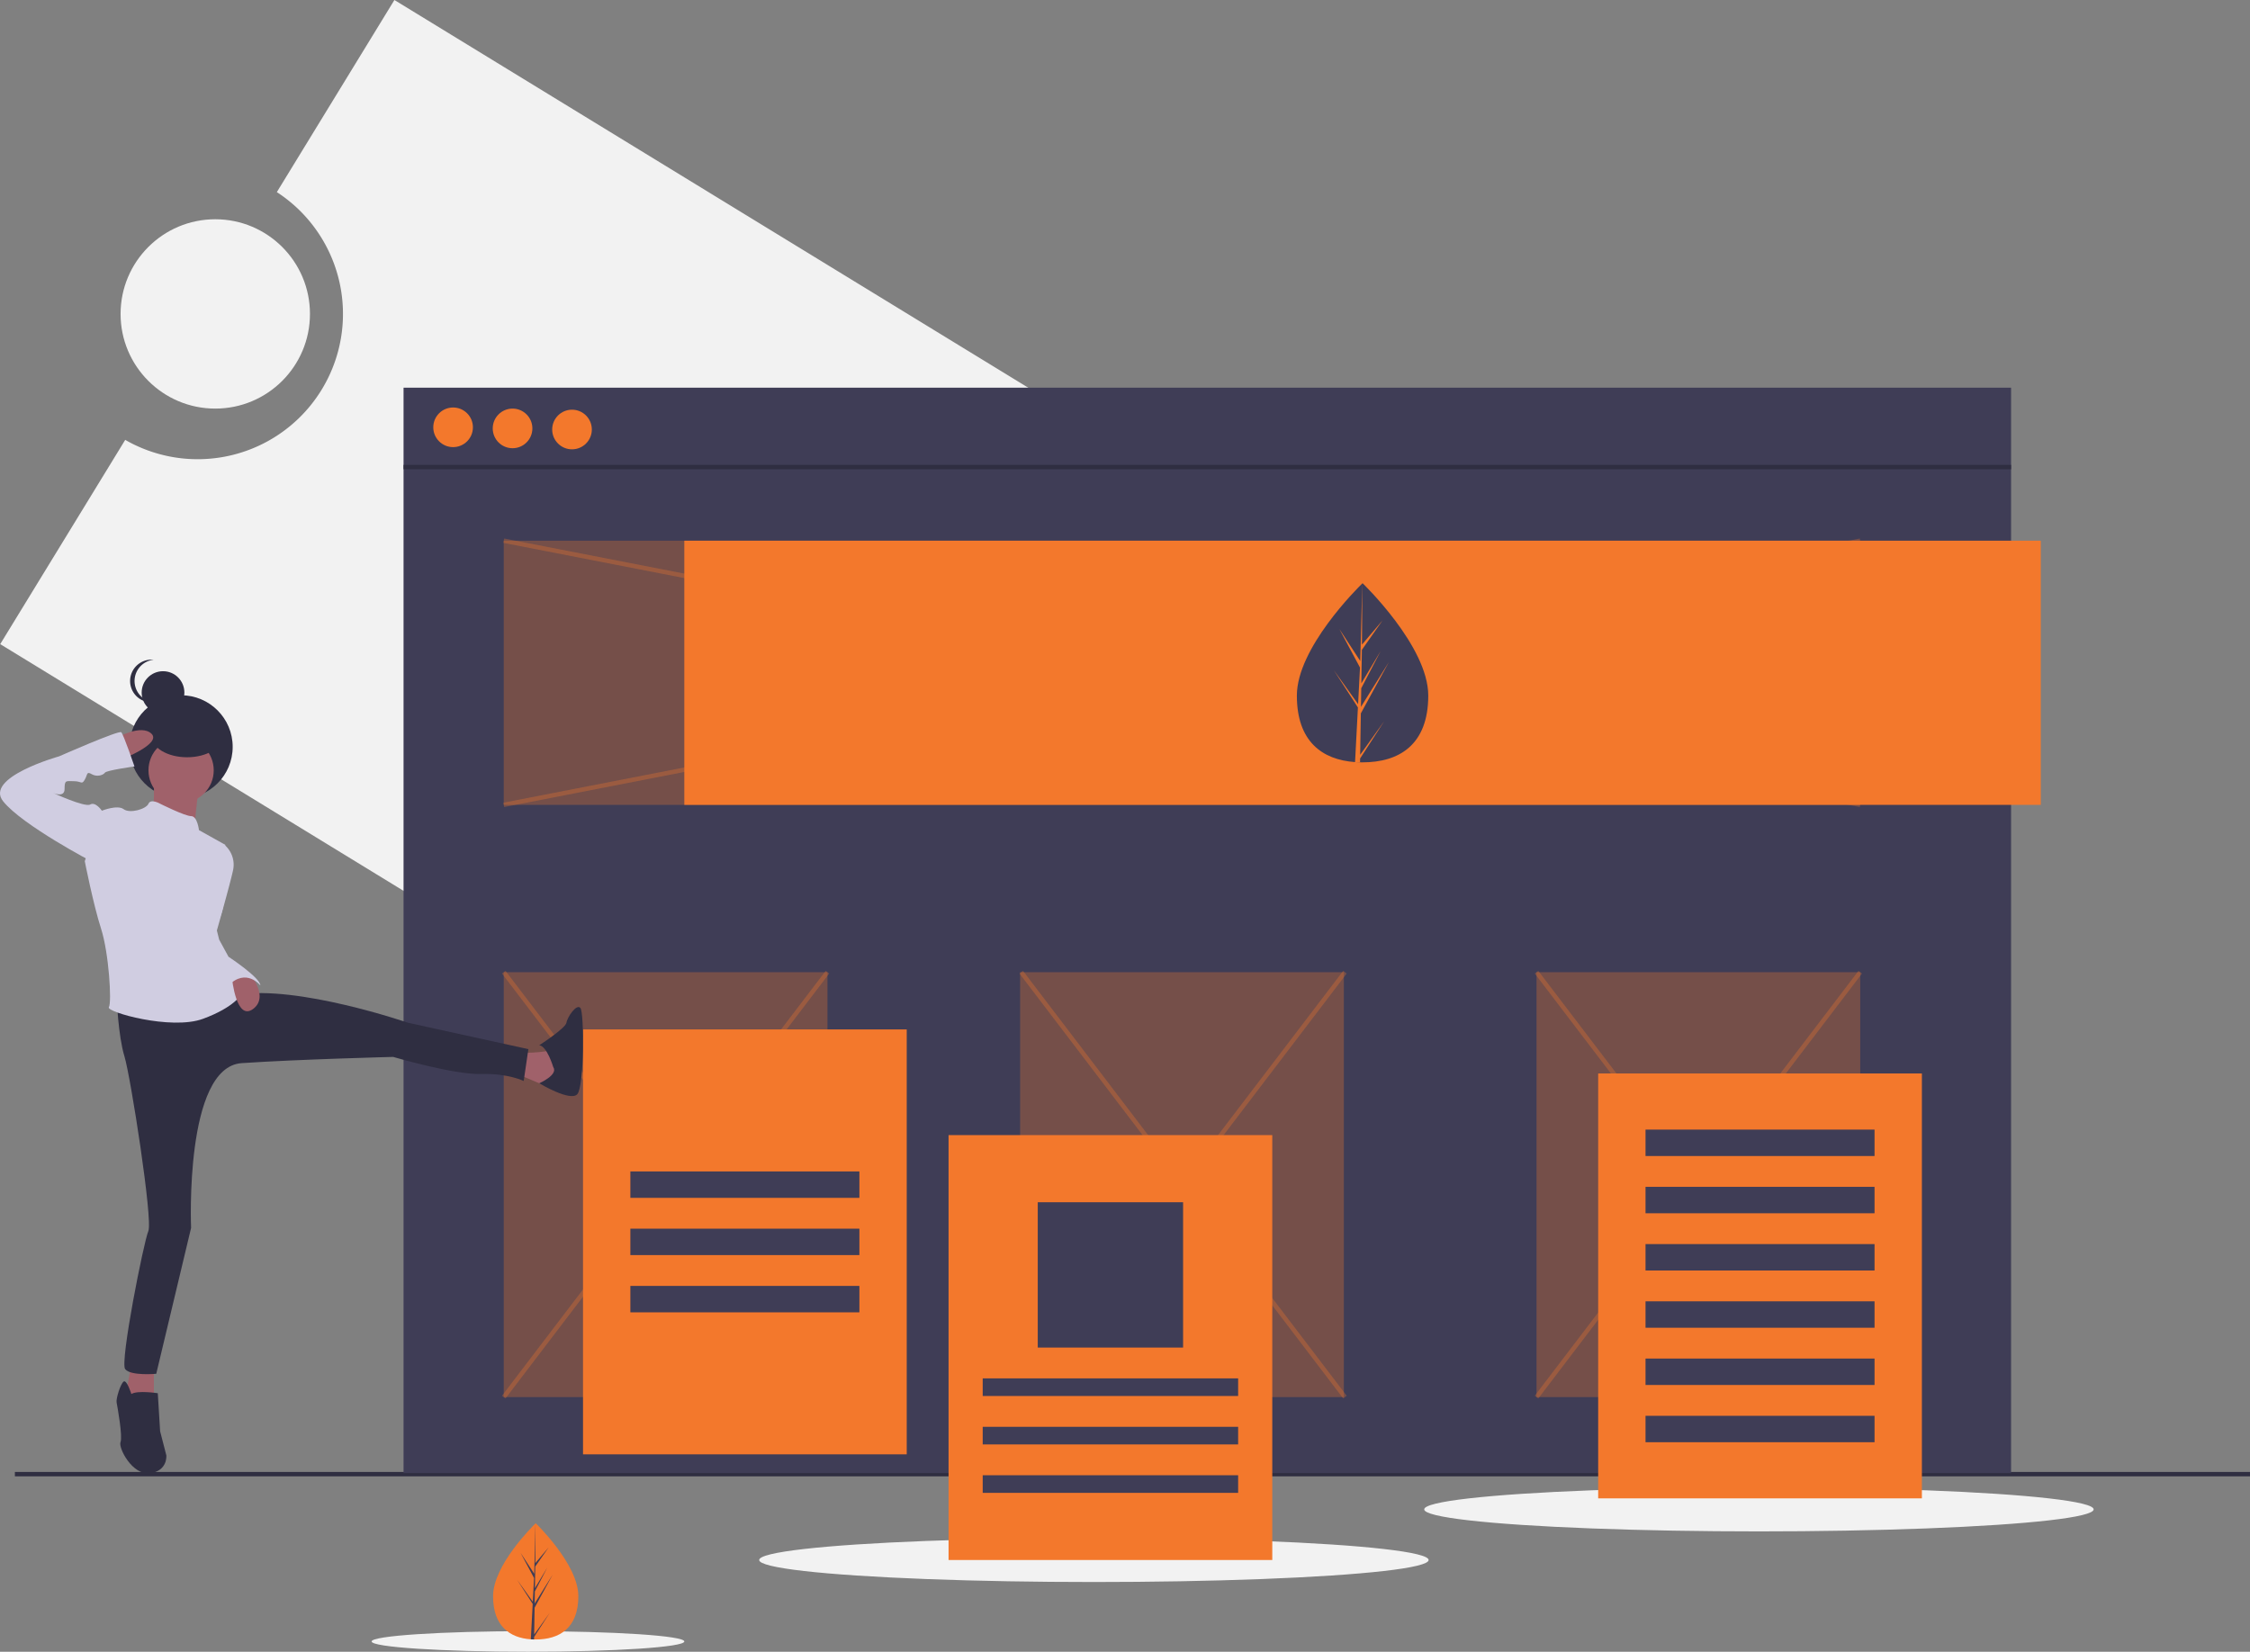 <svg id="a761666e-317c-445e-96b4-8ff633270475" data-name="Layer 1" xmlns="http://www.w3.org/2000/svg" width="1021.759" height="750.264" viewBox="0 0 1021.759 750.264"><rect x="0" y="0" width="1021.759" height="750.264" fill="#808080" stroke="none"/><title>landing page</title><path d="M268.227,74.868l-53.388,87.261a65.991,65.991,0,0,1-68.854,112.541L89.219,367.451,636.854,702.504,815.862,409.921Z" transform="translate(-89.12 -74.868)" fill="#f2f2f2"/><circle cx="97.759" cy="142.593" r="43" fill="#f2f2f2"/><ellipse cx="496.759" cy="708.593" rx="152" ry="10" fill="#f2f2f2"/><ellipse cx="239.759" cy="745.593" rx="71" ry="4.671" fill="#f2f2f2"/><ellipse cx="798.759" cy="685.593" rx="152" ry="10" fill="#f2f2f2"/><line x1="6.759" y1="669.593" x2="1021.759" y2="669.593" fill="none" stroke="#2f2e41" stroke-miterlimit="10" stroke-width="2"/><rect x="183.259" y="176.093" width="730" height="493" fill="#3f3d56"/><line x1="183.259" y1="212.152" x2="913.259" y2="212.152" fill="none" stroke="#2f2e41" stroke-miterlimit="10" stroke-width="2"/><circle cx="205.759" cy="194.093" r="9" fill="#f3782c"/><circle cx="232.759" cy="194.593" r="9" fill="#f3782c"/><circle cx="259.759" cy="195.093" r="9" fill="#f3782c"/><rect x="228.759" y="245.593" width="616" height="120" fill="#f3782c" opacity="0.3"/><line x1="228.759" y1="365.593" x2="844.759" y2="245.593" fill="none" stroke="#f3782c" stroke-miterlimit="10" stroke-width="2" opacity="0.3"/><line x1="844.759" y1="365.593" x2="228.759" y2="245.593" fill="none" stroke="#f3782c" stroke-miterlimit="10" stroke-width="2" opacity="0.3"/><rect x="228.759" y="441.593" width="147" height="193" fill="#f3782c" opacity="0.3"/><rect x="697.759" y="441.593" width="147" height="193" fill="#f3782c" opacity="0.3"/><rect x="463.259" y="441.593" width="147" height="193" fill="#f3782c" opacity="0.3"/><line x1="228.759" y1="441.593" x2="375.759" y2="634.593" fill="none" stroke="#f3782c" stroke-miterlimit="10" stroke-width="2" opacity="0.3"/><line x1="375.759" y1="441.593" x2="228.759" y2="634.593" fill="none" stroke="#f3782c" stroke-miterlimit="10" stroke-width="2" opacity="0.3"/><line x1="463.759" y1="441.593" x2="610.759" y2="634.593" fill="none" stroke="#f3782c" stroke-miterlimit="10" stroke-width="2" opacity="0.3"/><line x1="610.759" y1="441.593" x2="463.759" y2="634.593" fill="none" stroke="#f3782c" stroke-miterlimit="10" stroke-width="2" opacity="0.3"/><line x1="697.759" y1="441.593" x2="844.759" y2="634.593" fill="none" stroke="#f3782c" stroke-miterlimit="10" stroke-width="2" opacity="0.3"/><line x1="844.759" y1="441.593" x2="697.759" y2="634.593" fill="none" stroke="#f3782c" stroke-miterlimit="10" stroke-width="2" opacity="0.3"/><rect x="310.759" y="245.593" width="616" height="120" fill="#f3782c"/><rect x="725.759" y="487.593" width="147" height="193" fill="#f3782c"/><rect x="747.259" y="513.093" width="104" height="12" fill="#3f3d56"/><rect x="747.259" y="539.093" width="104" height="12" fill="#3f3d56"/><rect x="747.259" y="565.093" width="104" height="12" fill="#3f3d56"/><rect x="747.259" y="591.093" width="104" height="12" fill="#3f3d56"/><rect x="747.259" y="617.093" width="104" height="12" fill="#3f3d56"/><rect x="747.259" y="643.093" width="104" height="12" fill="#3f3d56"/><rect x="264.759" y="467.593" width="147" height="193" fill="#f3782c"/><rect x="286.259" y="532.093" width="104" height="12" fill="#3f3d56"/><rect x="286.259" y="558.093" width="104" height="12" fill="#3f3d56"/><rect x="286.259" y="584.093" width="104" height="12" fill="#3f3d56"/><path d="M737.714,390.83c0,22.469-13.356,30.314-29.834,30.314q-.573,0-1.143-.013c-.763-.016-1.52-.053-2.267-.104-14.871-1.052-26.424-9.301-26.424-30.197,0-21.625,27.634-48.912,29.71-50.932l.004-.004c.08-.078.12-.116.12-.116S737.714,368.362,737.714,390.83Z" transform="translate(-89.12 -74.868)" fill="#3f3d56"/><path d="M706.793,417.707l10.912-15.247L706.765,419.381l-.029,1.75c-.763-.016-1.52-.053-2.267-.104l1.176-22.479-.009-.175.02-.033.111-2.123-10.966-16.963L705.802,394.626l.025.451.889-16.985-9.388-17.528,9.503,14.547.925-35.212.004-.12v.116l-.154,27.767,9.347-11.008L707.567,370.054l-.247,15.207,8.727-14.594-8.763,16.832-.138,8.454,12.669-20.313L707.098,398.903Z" transform="translate(-89.12 -74.868)" fill="#f3782c"/><circle cx="82.231" cy="339.239" r="23.433" fill="#2f2e41"/><path d="M159.014,429.707s.353,14.464-1.058,14.817,19.403,5.997,19.403,5.997l2.117-19.756Z" transform="translate(-89.12 -74.868)" fill="#a0616a"/><path d="M323.413,553.183s15.523,0,15.875-1.764,3.528,14.464,3.528,14.464L336.466,568s-11.995-5.292-13.053-5.292S323.413,553.183,323.413,553.183Z" transform="translate(-89.12 -74.868)" fill="#a0616a"/><path d="M340.347,559.533s-2.822-9.525-6.35-9.878c0,0,11.995-7.761,12.348-10.231s4.586-8.82,6.35-6.703,1.764,35.632-1.411,39.159S333.997,566.922,333.997,566.922,342.817,563.061,340.347,559.533Z" transform="translate(-89.12 -74.868)" fill="#2f2e41"/><polygon points="59.663 619.783 56.841 634.953 69.894 637.07 69.894 619.783 59.663 619.783" fill="#a0616a"/><path d="M148.783,708.057s-2.117-6.703-3.528-5.645-3.528,7.761-3.175,9.525,2.822,15.523,1.764,17.992,5.292,15.17,13.406,14.112,7.409-8.114,7.409-8.114l-2.822-10.936L160.778,707.704S151.605,706.293,148.783,708.057Z" transform="translate(-89.12 -74.868)" fill="#2f2e41"/><circle cx="74.034" cy="314.576" r="9.696" fill="#2f2e41"/><path d="M150.226,384.192a9.697,9.697,0,0,1,8.686-9.644,9.802,9.802,0,0,0-1.01-.052,9.696,9.696,0,0,0,0,19.393,9.805,9.805,0,0,0,1.01-.052A9.697,9.697,0,0,1,150.226,384.192Z" transform="translate(-89.12 -74.868)" fill="#2f2e41"/><circle cx="82.241" cy="349.9" r="14.817" fill="#a0616a"/><path d="M142.08,527.782s.706,17.639,3.528,26.812,12.997,74.497,10.881,79.436-12.997,59.563-10.528,62.738,14.112,2.117,14.112,2.117l15.82-66.266s-3.119-73.086,22.987-74.849,68.794-2.822,68.794-2.822,27.517,8.114,39.865,7.761,19.403,3.175,19.403,3.175l2.117-14.464-54.682-11.995s-50.096-17.287-77.613-12.7S142.08,527.782,142.08,527.782Z" transform="translate(-89.12 -74.868)" fill="#2f2e41"/><path d="M161.836,439.938s-4.233-2.47-5.292,0-8.467,4.586-11.289,2.47-9.878.706-9.878.706l-7.761,22.931s3.881,19.756,7.409,30.693,4.939,33.515,3.528,35.632,28.223,10.584,42.687,5.292S198.879,526.371,198.879,526.371s-15.875-22.578-10.584-33.162,1.058-22.578,1.058-22.578l2.117-11.995-11.995-6.703s-.706-6.35-3.528-6.35S161.836,439.938,161.836,439.938Z" transform="translate(-89.12 -74.868)" fill="#d0cde1"/><path d="M186.179,458.988h5.292a11.843,11.843,0,0,1,3.528,10.936c-1.411,6.703-7.775,28.925-7.775,28.925l-5.278-13.755Z" transform="translate(-89.12 -74.868)" fill="#d0cde1"/><path d="M201.375,515.644s10.558,11.432,2.796,17.43-9.674-13.759-9.674-13.759Z" transform="translate(-89.12 -74.868)" fill="#a0616a"/><path d="M186.179,491.798l2.47,9.878,4.233,7.761s14.464,9.525,14.464,13.053c0,0-6.35-8.114-14.464,0l-7.232-17.463Z" transform="translate(-89.12 -74.868)" fill="#d0cde1"/><ellipse cx="84.957" cy="334.271" rx="16.16" ry="9.696" fill="#2f2e41"/><path d="M142.08,409.951s11.289-6.35,15.875-1.764-13.759,11.642-13.759,11.642Z" transform="translate(-89.12 -74.868)" fill="#a0616a"/><path d="M137.847,444.877l-2.47-1.764s-2.822-4.233-5.292-2.822-16.934-5.292-16.934-5.292,5.292,2.47,5.292-1.764.706-3.528,4.233-3.528,3.528,1.764,4.939-.706.706-3.881,3.175-2.47,5.292.353,5.997-.706,13.406-2.822,13.406-2.822-4.939-14.464-5.997-15.523-28.223,10.936-28.223,10.936-34.22,9.525-25.401,20.462S131.144,466.397,131.144,466.397Z" transform="translate(-89.12 -74.868)" fill="#d0cde1"/><rect x="430.759" y="515.593" width="147" height="193" fill="#f3782c"/><rect x="471.259" y="546.093" width="66" height="66" fill="#3f3d56"/><rect x="446.259" y="626.093" width="116" height="8" fill="#3f3d56"/><rect x="446.259" y="648.093" width="116" height="8" fill="#3f3d56"/><rect x="446.259" y="670.093" width="116" height="8" fill="#3f3d56"/><path d="M351.753,799.894c0,14.581-8.668,19.672-19.361,19.672q-.372,0-.742-.008c-.495-.011-.986-.034-1.471-.067-9.65-.683-17.148-6.036-17.148-19.596,0-14.034,17.933-31.741,19.28-33.052l.002-.002c.052-.051.078-.075.078-.075S351.753,785.314,351.753,799.894Z" transform="translate(-89.12 -74.868)" fill="#f3782c"/><path d="M331.687,817.336l7.081-9.894-7.099,10.981-.019,1.136c-.495-.011-.986-.034-1.471-.067l.763-14.588-.006-.113.013-.021.072-1.378-7.116-11.008,7.139,9.975.017.293.577-11.022-6.093-11.375,6.167,9.44.6-22.851.002-.078v.075l-.1,18.019,6.065-7.144-6.09,8.696-.16,9.868,5.663-9.471-5.687,10.923-.09,5.486,8.222-13.182L331.885,805.133Z" transform="translate(-89.12 -74.868)" fill="#3f3d56"/></svg>